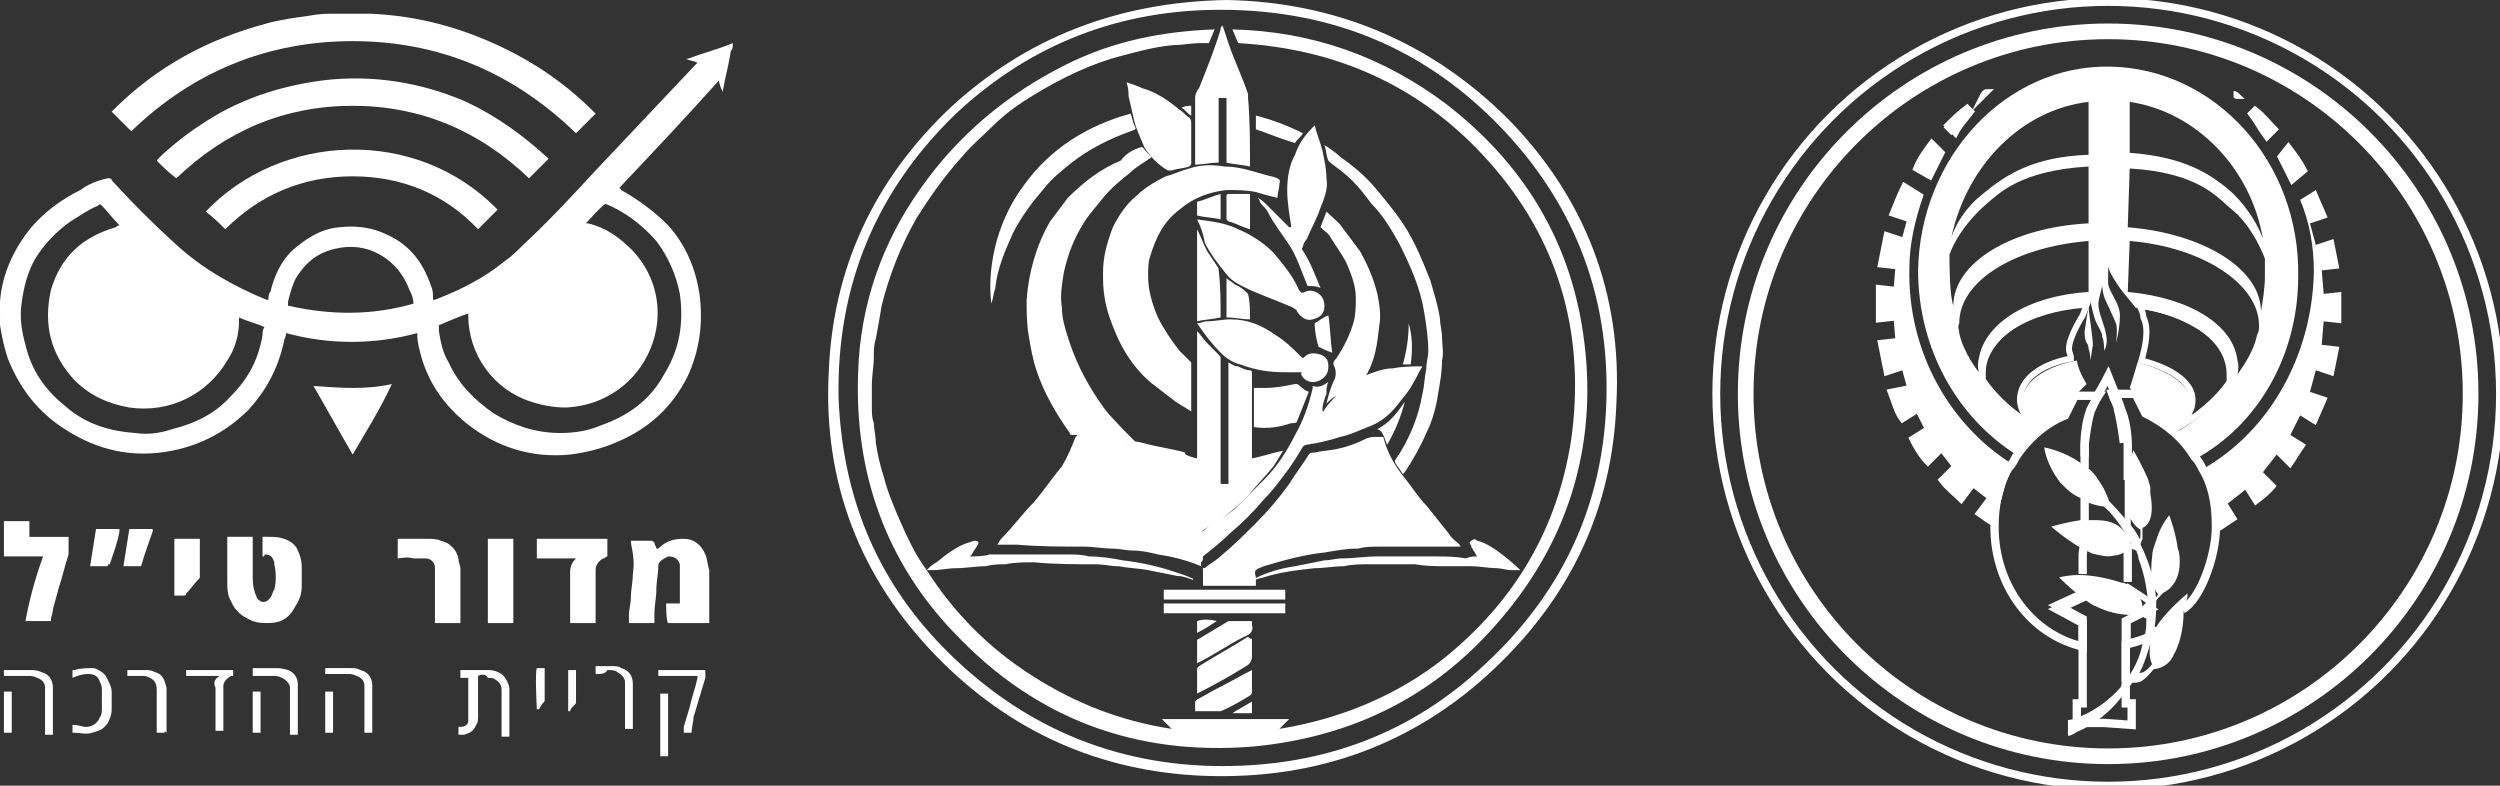 <?xml version="1.0" encoding="utf-8"?>
<!-- Generator: Adobe Illustrator 19.0.0, SVG Export Plug-In . SVG Version: 6.00 Build 0)  -->
<svg version="1.1" id="Layer_1" xmlns="http://www.w3.org/2000/svg" xmlns:xlink="http://www.w3.org/1999/xlink" x="0px" y="0px"
	 viewBox="0 0 127.6 40.1" style="enable-background:new 0 0 127.6 40.1;" xml:space="preserve">
<rect x="0" y="0" width="127.6" height="40.1" fill="#333333" stroke="none"/>
<style type="text/css">
	.st0{fill:#FFFFFF;}
	.st1{fill:none;stroke:#FFFFFF;stroke-width:0.8;stroke-miterlimit:10;}
	.st2{fill:none;stroke:#FFFFFF;stroke-width:0.4;stroke-miterlimit:10;}
	.st3{fill:none;}
	.st4{fill:none;stroke:#FFFFFF;stroke-width:0.308;stroke-miterlimit:10;}
	.st5{fill:none;stroke:#FFFFFF;stroke-width:0.425;stroke-miterlimit:10;}
	.st6{fill:#FFFFFF;stroke:#FFFFFF;stroke-width:0.104;stroke-miterlimit:10;}
</style>
<g id="XMLID_107718_">
	<path id="XMLID_107750_" class="st0" d="M62.6,0C68.1,0.1,73,2.1,77,6.1c3.9,4,5.8,8.9,5.5,14.5c-0.2,5.3-2.3,9.8-6.2,13.5
		c-4.1,3.9-9.1,5.7-14.8,5.5c-5.4-0.2-10-2.3-13.7-6.1c-3.9-4-5.8-8.9-5.5-14.5c0.2-5.3,2.3-9.8,6.2-13.5C52.4,1.9,57.1,0.1,62.6,0z
		 M42.8,20.3c0.2,5,1.9,9.2,5.3,12.7c3.9,4,8.7,6.1,14.3,6.1c5.2,0,9.7-1.7,13.4-5.2c4.1-3.8,6.2-8.5,6.2-14.1
		c0-5.1-1.8-9.5-5.3-13.2c-3.9-4.1-8.7-6.1-14.4-6.1c-5.1,0-9.6,1.7-13.4,5.2C44.7,9.7,42.7,14.6,42.8,20.3z"/>
	<path id="XMLID_107749_" class="st0" d="M61.1,23.4c0-2.2,0-4.3,0-6.5c0.2,0.2,0.3,0.4,0.5,0.6c0.2,0.2,0.4,0.4,0.6,0.6
		c0.1,0.1,0.1,0.1,0.1,0.2c0,2.1,0,4.1,0,6.2c0,0.1,0,0.1,0,0.2c0.1,0,0.2,0,0.4,0c0-2.1,0-4.1,0-6.2c0.2,0.1,0.3,0.2,0.5,0.2
		c0.2,0.1,0.4,0.2,0.6,0.2c0.1,0,0.1,0.1,0.1,0.2c0,0.4,0,0.7,0,1.1c0,1,0,2,0,3.1c0,0,0,0.1,0,0.1c0.5-0.1,1.1-0.3,1.6-0.4
		c0,0,0,0,0,0c-0.2,0.3-0.3,0.5-0.5,0.8c-0.4,0.5-0.9,1-1.3,1.5c-0.7,0.7-1.4,1.3-2.2,1.7c-0.2,0.1-0.2,0.2-0.2,0.4
		c0,0.5,0,0.9,0,1.4c0,0.1,0,0.1,0.1,0.2c0.1,0,0.1,0,0.2-0.1c0.3-0.2,0.6-0.4,0.8-0.6c0.6-0.5,1.1-1,1.7-1.6c0.6-0.6,1.2-1.3,1.7-2
		c0.3-0.5,0.7-1,1-1.5c0.1-0.1,0.1-0.1,0.3-0.1c0.4-0.1,0.8-0.1,1.2-0.2c0.5-0.1,1-0.3,1.4-0.5c0.2-0.1,0.4-0.1,0.6-0.1
		c0.1,0,0.2,0,0.3,0c0.2,0.8,0.6,1.5,1.1,2.1c0.4,0.5,0.7,1,1.1,1.4c0.4,0.5,0.8,1,1.2,1.5c0.1,0.2,0.3,0.3,0.5,0.5
		c0,0,0,0.1,0.1,0.1c-0.2,0-0.3,0-0.4,0c-0.3,0-0.6,0-0.9,0c-0.6,0-1.2,0-1.9,0c-0.3,0-0.7,0-1,0c-0.4,0-0.7,0-1.1,0.1
		c-0.6,0-1.1,0.1-1.7,0.2c-1,0.1-2.1,0.4-3.1,0.7c-0.2,0.1-0.3,0.1-0.4,0.2c-0.1,0.1,0,0.3,0,0.4c0,0.1,0,0.3,0,0.4
		c-0.9,0-1.8,0-2.7,0c0-0.3,0-0.5,0-0.8c0-0.1,0-0.1-0.1-0.2c-0.7-0.3-1.5-0.5-2.2-0.6c-0.4-0.1-0.8-0.2-1.3-0.2
		c-0.3,0-0.7-0.1-1-0.1c-0.5,0-1-0.1-1.5-0.1c-1.1,0-2.2,0-3.4-0.1c-0.3,0-0.6,0-0.9,0c0,0,0,0-0.1,0c0.1-0.1,0.1-0.2,0.2-0.3
		c0.6-0.6,1.1-1.3,1.7-1.9c0.5-0.6,0.9-1.2,1.4-1.8c0.3-0.5,0.5-1,0.7-1.5c0,0,0.1-0.1,0.1-0.1c0.4,0,0.8,0.1,1.1,0.1
		c0.3,0,0.6,0.1,1,0.1c0.4,0.1,0.8,0.1,1.2,0.2c0.7,0.2,1.5,0.3,2.2,0.5C60.4,23.2,60.7,23.3,61.1,23.4z"/>
	<path id="XMLID_107748_" class="st0" d="M62,1.5c-0.1,0.2-0.2,0.5-0.3,0.7c0,0-0.1,0-0.1,0c-0.1,0-0.2,0-0.3,0
		c-0.5,0-0.9,0.1-1.4,0.1c-1.1,0.1-2.1,0.4-3.2,0.7c-1.6,0.5-3.1,1.3-4.5,2.2c-0.6,0.4-1.1,0.8-1.6,1.3c-0.5,0.5-1,0.9-1.5,1.5
		c-0.9,1-1.6,2-2.3,3.1c-0.8,1.4-1.4,2.9-1.8,4.5c-0.1,0.6-0.2,1.2-0.3,1.7c-0.1,0.3-0.1,0.6-0.1,0.9c0,0.5-0.1,1-0.1,1.4
		c0,0.4,0,0.8,0,1.2c0,0.3,0,0.5,0.1,0.8c0,0.3,0.1,0.6,0.1,1c0.1,0.6,0.2,1.1,0.4,1.7c0.2,0.8,0.5,1.5,0.8,2.2
		c0.4,0.9,0.8,1.8,1.4,2.6c0.2-0.2,0.3-0.3,0.5-0.4c0.5-0.4,1-0.8,1.6-1c0.1,0,0.2-0.1,0.4-0.1c0.1,0,0.2,0.1,0.1,0.2
		c-0.1,0.2-0.2,0.3-0.3,0.5c0,0-0.1,0.1-0.1,0.1c0.3,0,0.7,0,1-0.1c0,0,0,0,0.1,0c1.3,0,2.6,0,3.9,0c0.4,0,0.7,0,1.1,0.1
		c0.6,0,1.2,0.1,1.7,0.2c0.9,0.1,1.8,0.3,2.7,0.6c0.3,0.1,0.6,0.2,0.8,0.3c0,0,0.1,0,0.1,0.1c-0.3-0.1-0.5-0.2-0.8-0.2
		c-0.5-0.1-1-0.2-1.5-0.3c-0.5-0.1-1-0.1-1.5-0.2c-0.4,0-0.8-0.1-1.2-0.1c-1,0-2.1,0-3.1-0.1c-0.5,0-1,0-1.5,0.1c-0.3,0-0.6,0-1,0.1
		c-0.5,0-1,0.1-1.5,0.1c-0.4,0-0.8,0.1-1.2,0.1c-0.1,0-0.2,0-0.3,0c1.4,2.2,3.2,4,5.4,5.4c2.2,1.4,4.5,2.3,7.1,2.7
		c-0.1-0.1-0.2-0.2-0.2-0.2c-0.1-0.1-0.2-0.2-0.3-0.3c2.2,0,4.3,0,6.5,0c-0.2,0.2-0.3,0.3-0.5,0.5c3.1-0.5,6-1.7,8.4-3.6
		c3.6-2.9,5.8-6.6,6.5-11.2c0.7-5.1-0.5-9.8-3.9-13.8c-3.4-4-7.8-6.1-13.1-6.4C63.1,2,63,1.7,62.9,1.5c4.1,0.1,7.7,1.4,10.9,3.8
		c3.9,3,6.3,6.9,7,11.7c0.8,5.4-0.6,10.4-4.2,14.6c-3.3,3.9-7.5,6-12.6,6.5c-6,0.5-11.1-1.4-15.2-5.7c-3.6-3.7-5.2-8.3-5-13.4
		c0.1-3.4,1.2-6.6,3.2-9.4c1.9-2.7,4.4-4.8,7.4-6.3C56.8,2.1,59.3,1.6,62,1.5z"/>
	<path id="XMLID_107747_" class="st0" d="M65.2,10.1c-0.4-0.1-0.8-0.2-1.1-0.3c-0.5-0.1-1-0.1-1.5-0.1c-0.9,0.1-1.7,0.4-2.4,1
		c-0.8,0.6-1.2,1.4-1.5,2.4c-0.1,0.3-0.1,0.6-0.1,1c0,0.7,0.2,1.4,0.5,2.1c0.3,0.6,0.7,1.2,1.1,1.7c0.2,0.2,0.4,0.4,0.6,0.6
		c0,0,0,0.1,0,0.1c0,0.8,0,1.6,0,2.4c-0.3-0.2-0.5-0.3-0.8-0.5c-0.4-0.3-0.9-0.7-1.3-1c-0.8-0.7-1.4-1.6-1.8-2.6
		c-0.2-0.5-0.4-1-0.5-1.6c-0.1-0.5-0.1-0.9-0.1-1.4c0-0.8,0.2-1.5,0.5-2.3c0.3-0.6,0.7-1.2,1.2-1.6c0.4-0.4,0.9-0.7,1.5-1
		c0.4-0.1,0.8-0.3,1.2-0.4c0.6-0.2,1.2-0.2,1.8-0.1c0.7,0,1.3,0.2,2,0.4C64.8,9,65,9,65.2,9.1c0.2,0.1,0.1,0.2,0.1,0.3
		C65.3,9.6,65.2,9.9,65.2,10.1z"/>
	<path id="XMLID_107746_" class="st0" d="M58.3,7.5c0.2,0.2,0.3,0.4,0.5,0.5c-0.4,0.3-0.8,0.5-1.1,0.8c-0.5,0.4-1,0.8-1.4,1.3
		c-0.3,0.4-0.7,0.8-1,1.3c-0.5,0.8-0.8,1.6-1,2.5c-0.1,0.6-0.2,1.2-0.1,1.8c0,0.6,0.2,1.2,0.4,1.8c0.4,1.2,1,2.3,1.8,3.4
		c0.4,0.5,1.1,1.2,1.6,1.7c-0.2,0-0.4-0.1-0.5-0.1c-0.3,0-0.6-0.1-0.9-0.1c-0.3,0-0.7-0.1-1-0.1c-0.2,0-0.4,0-0.6-0.1
		c-0.1,0-0.2,0-0.3,0c0,0-0.1,0-0.1-0.1c-0.7-1-1.3-2-1.7-3.2c-0.2-0.6-0.3-1.2-0.4-1.8c-0.1-0.6-0.1-1.2-0.1-1.8
		c0.1-1.4,0.5-2.8,1.2-4c0.3-0.4,0.6-0.8,0.9-1.2c0.8-0.8,1.7-1.5,2.7-1.9C57.5,7.8,57.9,7.6,58.3,7.5z"/>
	<path id="XMLID_107745_" class="st0" d="M61.3,28.7c0-0.5,0-1,0-1.5c0,0,0-0.1,0.1-0.1c0.5-0.4,1.1-0.7,1.6-1.1
		c0.5-0.5,1-1,1.5-1.5c0.7-0.7,1.2-1.5,1.6-2.3c0.4-0.7,0.7-1.5,0.9-2.4c0,0,0-0.1,0-0.1c0.3,0.1,0.5,0,0.8-0.2
		c-0.1,0.2-0.1,0.4-0.1,0.6c-0.1,0.3-0.2,0.5-0.2,0.8c0,0,0,0.1,0,0.1c0,0,0.1,0,0.1-0.1c0.5-0.7,1.2-1.3,2-1.7
		c0.5-0.2,1-0.4,1.5-0.4c0.5-0.1,1-0.1,1.5-0.1c-0.2,0.3-0.3,0.6-0.5,0.9c-0.2,0.4-0.5,0.7-0.8,1.1c-0.4,0.5-0.9,0.9-1.5,1.1
		c-0.5,0.2-0.9,0.4-1.4,0.5c-0.6,0.2-1.1,0.3-1.7,0.4c-0.1,0-0.2,0.1-0.2,0.1c-0.3,0.5-0.6,1-1,1.5c-0.3,0.4-0.6,0.8-1,1.2
		c-0.5,0.6-1.1,1.2-1.7,1.7c-0.4,0.4-0.9,0.8-1.4,1.2C61.4,28.6,61.4,28.6,61.3,28.7z"/>
	<path id="XMLID_107744_" class="st0" d="M63.8,8.5c-0.4-0.1-0.8-0.1-1.2-0.2c0-1.1,0-2.2,0-3.3c-0.1,0-0.2,0-0.4,0
		c0,1.1,0,2.2,0,3.3c-0.4,0-0.8,0.1-1.2,0.1c0,0,0-0.1,0-0.1c0-1.1,0-2.2,0-3.3c0-0.2,0.1-0.4,0.2-0.5c0.4-1,0.8-2,1.1-3
		c0-0.1,0-0.1,0.1-0.2c0.1,0.3,0.2,0.6,0.3,0.9c0.3,0.9,0.7,1.7,1,2.6c0,0.1,0,0.1,0,0.2C63.8,6.1,63.8,7.3,63.8,8.5
		C63.8,8.4,63.8,8.5,63.8,8.5z"/>
	<path id="XMLID_107743_" class="st0" d="M67.6,7.4c0.3,0.2,0.6,0.4,0.8,0.6c0.7,0.5,1.3,1,1.8,1.6c0.5,0.6,1,1.2,1.4,1.8
		c0.6,0.9,1,1.9,1.4,2.9c0.2,0.7,0.4,1.3,0.5,2c0,0.3,0.1,0.6,0.1,0.9c0,0.4,0.1,0.8,0,1.2c0,0.6-0.1,1.1-0.2,1.7
		c-0.1,0.7-0.3,1.4-0.6,2c-0.3,0.7-0.7,1.4-1.1,2c0,0,0,0-0.1,0.1c-0.1-0.2-0.3-0.4-0.4-0.6c0,0,0-0.1,0-0.1c0.7-1,1.2-2.2,1.4-3.4
		c0.1-0.4,0.1-0.8,0.2-1.3c0-0.3,0.1-0.6,0.1-0.9c0-0.6-0.1-1.3-0.2-1.9c-0.2-1.3-0.7-2.4-1.3-3.6c-0.4-0.7-0.8-1.4-1.4-2
		C69.7,10,69.4,9.6,69,9.2c-0.3-0.3-0.7-0.6-1.1-0.9c0,0-0.1-0.1-0.1-0.1C67.7,8,67.7,7.7,67.6,7.4z"/>
	<path id="XMLID_107742_" class="st0" d="M61.1,11.2c0.8,0.1,1.5,0.2,2.1,0.5c0.7,0.3,1.3,0.7,1.8,1.2c0.5,0.6,1,1.2,1.3,1.9
		c0.1,0.1,0.1,0.2,0.3,0.1c0.4-0.2,1,0.1,1,0.7c0,0.4-0.2,0.6-0.6,0.7c-0.3,0.1-0.6-0.1-0.8-0.4c0-0.1-0.1-0.1-0.2-0.2
		c-0.7-0.3-1.5-0.6-2.2-0.9c-0.4-0.2-0.9-0.4-1.2-0.8c-0.4-0.5-0.8-1-1.1-1.6C61.4,11.9,61.3,11.6,61.1,11.2z"/>
	<path id="XMLID_107741_" class="st0" d="M67.7,20.6c0.1-0.4,0.2-0.8,0.4-1.2c0.1-0.2,0.1-0.5,0-0.7c-0.1-0.2,0-0.3,0.1-0.4
		c0.4-0.6,0.7-1.2,0.9-1.9c0.1-0.4,0.1-0.8,0.1-1.2c0-0.6-0.2-1.1-0.4-1.6c-0.2-0.5-0.6-1-0.9-1.5c-0.1-0.2-0.3-0.3-0.5-0.5
		c0.1-0.3,0.2-0.5,0.3-0.8c0.3,0.3,0.6,0.5,0.8,0.8c0.3,0.4,0.6,0.8,0.9,1.2c0.4,0.7,0.7,1.4,0.9,2.2c0.1,0.5,0.2,1.1,0.1,1.6
		c-0.1,0.9-0.2,1.8-0.7,2.6c0,0.1-0.1,0.1-0.2,0.2c-0.4,0.2-0.8,0.5-1.2,0.8C68.1,20.2,67.9,20.4,67.7,20.6z"/>
	<path id="XMLID_107740_" class="st0" d="M67.1,6.4c0.1,0.4,0.3,0.9,0.4,1.3c0.1,0.5,0.2,0.9,0.2,1.4c0.1,0.5-0.1,1-0.3,1.5
		c-0.2,0.6-0.5,1.1-0.7,1.6c-0.1,0.1-0.2,0.3-0.2,0.4c-0.1,0.1,0,0.2,0,0.2c0.4,0.6,0.6,1.2,0.9,1.9c-0.2-0.1-0.4-0.1-0.6-0.1
		c0,0-0.1,0-0.1-0.1c-0.3-0.7-0.5-1.4-0.9-2c-0.4-0.6-0.8-1.1-1.1-1.7c-0.1-0.2-0.3-0.3-0.4-0.5c0-0.1-0.1-0.2-0.1-0.2c0,0,0,0,0,0
		c0.2,0.1,0.3,0.2,0.5,0.4c0.4,0.4,0.7,0.7,1.1,1.1c0,0,0.1,0,0.1,0c0,0,0-0.1,0-0.1c-0.1-0.6-0.2-1.2-0.2-1.8
		c0-0.6,0.1-1.3,0.4-1.8C66.3,7.3,66.6,6.9,67.1,6.4C67,6.4,67,6.4,67.1,6.4z"/>
	<path id="XMLID_107739_" class="st0" d="M61.1,16.5c0.2,0,0.3-0.1,0.5-0.1c0.4,0,0.8-0.1,1.2-0.1c0.9,0,1.6,0.3,2.3,0.8
		c0.5,0.3,0.9,0.7,1.3,1.1c0.1,0.1,0.1,0.1,0.2,0c0.2-0.2,0.5-0.2,0.8-0.1c0.3,0.1,0.4,0.3,0.4,0.6c0,0.3-0.1,0.5-0.4,0.7
		c-0.4,0.2-0.8,0.1-1-0.3C66.5,19,66.4,19,66.3,19c-0.2,0-0.4,0-0.7,0c-0.8,0-1.5-0.1-2.3-0.4c-0.4-0.1-0.7-0.3-1-0.6
		C61.9,17.6,61.5,17.1,61.1,16.5z"/>
	<path id="XMLID_107738_" class="st0" d="M57.5,4.2c0.3,0.1,0.6,0.2,0.8,0.3c0.7,0.2,1.3,0.6,1.9,1.1c0.2,0.1,0.3,0.3,0.5,0.4
		c0.1,0.1,0.1,0.2,0.1,0.3c0,0.7,0,1.3,0,2c0,0.1,0,0.1-0.1,0.2c-0.3,0.1-0.6,0.1-0.9,0.2c-0.1,0-0.1,0-0.2,0
		c-0.5-0.3-0.9-0.7-1.2-1.2C58.2,7,58,6.6,57.9,6.2c-0.1-0.4-0.2-0.9-0.3-1.3C57.6,4.7,57.6,4.5,57.5,4.2z"/>
	<path id="XMLID_107737_" class="st0" d="M50.6,15.5c-0.2-1.5,0.1-4,1.7-6.1c1.3-1.8,3.2-3,5.4-3.6c0.1,0.2,0.1,0.4,0.2,0.6
		c0.1,0.2,0.1,0.2-0.2,0.3c-1.1,0.4-2.1,0.9-3,1.6c-0.5,0.4-1,0.8-1.4,1.3c-0.6,0.7-1.2,1.5-1.6,2.3c-0.4,0.9-0.8,1.8-0.9,2.8
		C50.7,15,50.7,15.2,50.6,15.5z"/>
	<path id="XMLID_107736_" class="st0" d="M75.4,28.4c-0.1-0.1-0.1-0.2-0.2-0.3c0-0.1-0.1-0.1-0.1-0.2c0-0.1-0.2-0.2,0-0.3
		c0.1-0.1,0.2-0.1,0.3,0c0.4,0.1,0.7,0.3,1,0.5c0.4,0.3,0.8,0.6,1.2,1c0,0,0,0,0,0c-0.2,0-0.3,0-0.5,0c-0.2,0-0.5-0.1-0.7-0.1
		c-0.4,0-0.9-0.1-1.3-0.1c-0.2,0-0.3,0-0.5,0c-0.3,0-0.5,0-0.8,0c-0.5,0-1,0-1.6-0.1c-0.8,0-1.5,0-2.3,0c-0.4,0-0.9,0-1.3,0.1
		c-0.5,0-1,0.1-1.5,0.1c-0.9,0.1-1.8,0.2-2.7,0.5c-0.1,0-0.3,0.1-0.4,0.1c0,0,0,0,0,0c0,0,0.1-0.1,0.1-0.1c0.6-0.3,1.3-0.5,2-0.6
		c0.5-0.1,1-0.2,1.5-0.3c0.3,0,0.6-0.1,0.9-0.1c0.6,0,1.2-0.1,1.8-0.1c1,0,2,0,2.9,0c0.5,0,1.1,0,1.6,0.1
		C75.1,28.4,75.2,28.4,75.4,28.4z"/>
	<path id="XMLID_107735_" class="st0" d="M64,21.8c0-0.7,0-1.4,0-2c0.2,0,0.4,0,0.6,0c0.5,0,1-0.1,1.5-0.2c0,0,0.1,0,0.1,0
		c0.2,0.1,0.3,0.3,0.6,0.4c-0.2,0.5-0.4,1-0.6,1.5c0,0.1-0.2,0.1-0.3,0.1C65.3,21.8,64.7,21.9,64,21.8z"/>
	<path id="XMLID_107734_" class="st0" d="M62.3,16.2c-0.4,0.1-0.8,0.1-1.2,0.2c0-1.6,0-3.1,0-4.7c0.2,0.4,0.3,0.7,0.5,1.1
		c0.2,0.3,0.4,0.6,0.6,0.9c0,0,0,0.1,0,0.1C62.3,14.6,62.3,15.4,62.3,16.2z"/>
	<path id="XMLID_107733_" class="st0" d="M63.9,32.6c0,0.3,0,0.6,0,0.9c0,0.2-0.1,0.4-0.3,0.5c-0.8,0.5-1.7,1-2.5,1.4c0,0,0,0,0,0
		c0-0.1,0-0.2,0-0.4c0-0.3,0-0.5,0-0.8c0-0.1,0-0.1,0.1-0.2c0.8-0.5,1.7-1,2.5-1.5C63.8,32.6,63.8,32.6,63.9,32.6z"/>
	<path id="XMLID_107732_" class="st0" d="M59.4,30.6c0-0.2,0-0.4,0-0.5c2.1,0,4.1,0,6.2,0c0,0.2,0,0.4,0,0.5
		C63.5,30.6,61.5,30.6,59.4,30.6z"/>
	<path id="XMLID_107731_" class="st0" d="M65.6,30.8c0,0.2,0,0.4,0,0.5c-2.1,0-4.1,0-6.2,0c0-0.2,0-0.4,0-0.5
		C61.4,30.8,63.5,30.8,65.6,30.8z"/>
	<path id="XMLID_107730_" class="st0" d="M61.1,33.9c0-0.4,0-0.8,0-1.2c0,0,0-0.1,0.1-0.1c0.5-0.3,1-0.6,1.5-0.9c0,0,0.1,0,0.1,0
		c0.3,0,0.7,0,1,0c0.1,0,0.1,0,0.1,0.1c0,0,0,0,0,0.1c0.1,0.3-0.1,0.5-0.4,0.6c-0.8,0.4-1.5,0.9-2.3,1.3
		C61.2,33.8,61.1,33.8,61.1,33.9z"/>
	<path id="XMLID_107729_" class="st0" d="M63.9,34.2c0,0,0,0.1,0,0.1c0,0.3,0,0.7,0,1c0,0.1,0,0.1-0.1,0.2c-0.5,0.3-1,0.6-1.5,0.8
		c0,0-0.1,0-0.1,0c-0.4,0-0.8,0-1.2,0c0-0.2,0-0.4,0-0.5c0,0,0.1-0.1,0.1-0.1c0.4-0.2,0.7-0.4,1.1-0.6
		C62.8,34.8,63.3,34.5,63.9,34.2C63.8,34.2,63.8,34.2,63.9,34.2z"/>
	<path id="XMLID_107728_" class="st0" d="M63.8,16.3c-0.4,0-0.8-0.1-1.2-0.1c0-0.6,0-1.3,0-2c0.1,0.1,0.3,0.2,0.4,0.3
		c0.2,0.1,0.4,0.2,0.6,0.4c0,0,0.1,0.1,0.1,0.1C63.8,15.4,63.8,15.8,63.8,16.3C63.8,16.2,63.8,16.2,63.8,16.3z"/>
	<path id="XMLID_107727_" class="st0" d="M63.8,9.9c0,0.6,0,1.2,0,1.8c-0.4-0.1-0.7-0.3-1.1-0.4c0,0-0.1-0.1-0.1-0.1
		c0-0.4,0-0.8,0-1.2c0-0.1,0.1-0.1,0.1-0.1C63.1,9.9,63.5,9.9,63.8,9.9z"/>
	<path id="XMLID_107726_" class="st0" d="M66.1,7.3c-0.7-0.2-1.4-0.5-2-0.7c0-0.2,0-0.5,0-0.7c0.8,0.2,1.6,0.5,2.4,0.9
		C66.4,7,66.2,7.1,66.1,7.3z"/>
	<path id="XMLID_107725_" class="st0" d="M62.3,9.9c0,0.4,0,0.8,0,1.3c-0.4-0.1-0.8-0.1-1.2-0.2c0-0.2,0-0.4,0-0.6c0,0,0-0.1,0-0.1
		C61.5,10.2,61.9,10,62.3,9.9z"/>
	<path id="XMLID_107724_" class="st0" d="M67.1,16.5c0.2-0.1,0.4-0.3,0.7-0.4c0.1,0.6,0.1,1.3,0.2,1.9c-0.3-0.1-0.5-0.2-0.7-0.3
		C67.2,17.4,67.1,16.9,67.1,16.5z"/>
	<path id="XMLID_107723_" class="st0" d="M70.8,22.7c-0.1-0.2-0.1-0.3-0.2-0.5c-0.1-0.2-0.1-0.2-0.3-0.3c0.6-0.3,1-0.8,1.4-1.4
		C71.5,21.3,71.2,22,70.8,22.7z"/>
	<path id="XMLID_107722_" class="st0" d="M71.9,16.5c0.2,0.7,0.2,1.4,0.1,2.1c-0.2,0-0.3,0-0.4,0C71.8,17.9,71.9,17.2,71.9,16.5z"/>
	<path id="XMLID_107721_" class="st0" d="M62.9,36.4c0.3-0.2,0.7-0.4,1-0.6c0,0.2,0,0.4,0,0.6C63.6,36.4,63.2,36.4,62.9,36.4z"/>
	<path id="XMLID_107720_" class="st0" d="M62.1,31.7c-0.3,0.2-0.6,0.4-1,0.6c0-0.2,0-0.4,0-0.6C61.4,31.6,61.7,31.6,62.1,31.7
		C62.1,31.6,62.1,31.7,62.1,31.7z"/>
	<path id="XMLID_107719_" class="st0" d="M60.8,5.4c0,0.2,0,0.3,0,0.5c-0.2-0.1-0.3-0.3-0.5-0.4C60.5,5.4,60.6,5.4,60.8,5.4z"/>
</g>
<g id="XMLID_107057_">
	<path id="XMLID_107086_" class="st0" d="M0,15.6c0-0.1,0-0.2,0-0.2c0.1-1.4,0.7-2.7,1.6-3.8c0.7-0.8,1.5-1.4,2.5-1.9
		C4.5,9.4,5,9.2,5.5,9.1c0.1,0,0.2,0,0.2,0.1c1,1.1,2.1,2.2,3.2,3.2c1.4,1.3,3,2.2,4.7,2.9c0,0,0.1,0,0.1,0c0-0.1,0-0.3,0.1-0.4
		c0.2-0.8,0.5-1.5,1.1-2.1c0.7-0.6,1.4-1.1,2.4-1.2c0.9-0.1,1.7,0,2.5,0.4c1.1,0.5,1.8,1.4,2.2,2.6c0.1,0.2,0.1,0.4,0.1,0.6
		c0,0,0,0,0,0.1c0,0,0.1,0,0.1,0c1.3-0.5,2.5-1.1,3.6-2c0.3-0.2,0.6-0.5,0.9-0.8c1.3-1.2,2.5-2.5,3.7-3.8c1.7-1.8,3.4-3.6,5.1-5.4
		c0,0,0.1-0.1,0.1-0.1c-0.2-0.1-0.4-0.1-0.6-0.2c0,0,0.1,0,0.1,0c0.8-0.3,1.6-0.5,2.3-0.8c0,0,0,0,0,0c0,0,0,0,0,0.1
		c0,0.1,0,0.2-0.1,0.3c-0.1,0.7-0.3,1.4-0.4,2c0,0,0,0.1,0,0.1c-0.1-0.2-0.2-0.4-0.2-0.6c-1.7,1.9-3.4,3.7-5.1,5.5
		c0,0,0.1,0,0.1,0.1c0.9,0.5,1.7,1.1,2.4,1.8c0.9,1,1.4,2.2,1.6,3.5c0.2,1.5,0,2.9-0.6,4.2c-0.8,1.6-2,2.7-3.7,3.4
		c-0.7,0.3-1.5,0.5-2.3,0.6c-2,0.2-3.8-0.4-5.3-1.6c-1.1-0.9-1.9-2-2.3-3.4c-0.1-0.4-0.2-0.7-0.2-1.1c0,0,0,0,0-0.1c0,0,0,0,0,0
		c-2.2,0.6-4.5,0.6-6.7,0c0,0.2-0.1,0.3-0.1,0.4c-0.3,1.4-0.9,2.5-1.8,3.5c-1.1,1.1-2.4,1.8-3.9,2.1c-2,0.4-3.8,0-5.5-1.1
		c-1.4-0.9-2.3-2.1-2.9-3.6c-0.2-0.6-0.3-1.1-0.4-1.7c0-0.1,0-0.1,0-0.2C0,16.2,0,15.9,0,15.6z M6.1,11.5
		C6.1,11.4,6.1,11.4,6.1,11.5c-0.4-0.4-0.6-0.7-0.9-1c-0.1-0.1-0.1-0.1-0.2,0c-0.5,0.2-0.9,0.5-1.4,0.8c-0.7,0.5-1.3,1.1-1.8,1.9
		c-0.4,0.7-0.6,1.5-0.7,2.3c-0.1,0.7,0,1.4,0.2,2.1c0.3,1.3,1,2.3,2,3.1c1,0.9,2.2,1.3,3.6,1.4c0.7,0.1,1.3,0,1.9-0.2
		c1.2-0.3,2.2-0.8,3-1.7c0.9-0.9,1.4-1.9,1.6-3.1c0-0.1,0-0.3,0.1-0.4c-0.4-0.2-0.9-0.3-1.3-0.5c0,0.1,0,0.1,0,0.2
		c0,0.7-0.2,1.4-0.6,2c-1,1.7-2.9,2.7-5,2.4c-1.1-0.2-2-0.6-2.8-1.4c-1.2-1.3-1.6-2.8-1.2-4.6c0.5-1.7,1.6-2.7,3.3-3.2
		C6,11.5,6.1,11.5,6.1,11.5z M22.4,16.6c0,0.1,0,0.2,0,0.3c0.1,0.6,0.2,1.1,0.5,1.6c0.5,1.1,1.3,1.9,2.3,2.6c1,0.6,2.1,1,3.4,1
		c0.7,0,1.4-0.1,2.1-0.4c1.4-0.5,2.5-1.3,3.2-2.6c0.8-1.3,1-2.6,0.8-4.1c-0.2-1-0.6-1.9-1.2-2.7c-0.7-0.8-1.6-1.5-2.6-1.9
		c0,0,0,0,0,0c-0.4,0.3-0.7,0.7-1,1c0,0,0,0,0,0c0,0,0.1,0,0.1,0c0.9,0.2,1.6,0.7,2.3,1.4c1.3,1.4,1.6,3.3,0.9,5
		c-0.7,1.7-2.3,2.9-4.3,3c-0.6,0-1.2-0.1-1.8-0.3c-1.9-0.6-3.2-2.4-3.2-4.4c0,0,0,0,0-0.1C23.3,16.2,22.9,16.4,22.4,16.6z
		 M21.1,15.5c0-0.3-0.1-0.5-0.2-0.7c-0.3-0.8-0.8-1.4-1.5-1.8c-0.7-0.4-1.5-0.5-2.3-0.3c-0.9,0.2-1.5,0.7-2,1.5
		c-0.2,0.4-0.3,0.8-0.4,1.2c0,0.1,0,0.1,0,0.2C16.9,16.1,19,16.1,21.1,15.5z"/>
	<path id="XMLID_107085_" class="st0" d="M18.7,0.7c0.1,0,0.1,0,0.2,0c2.4,0.1,4.6,0.7,6.7,1.7c1.7,0.8,3.3,1.9,4.7,3.3
		c0,0,0.1,0.1,0.1,0.1c-0.3,0.3-0.6,0.6-1,1C26.2,3.7,22.4,2.1,18,2.1C13.6,2.1,9.8,3.7,6.7,6.7c-0.3-0.3-0.6-0.6-1-1
		c0,0,0.1-0.1,0.1-0.1c2.2-2.2,4.8-3.6,7.8-4.4c0.7-0.2,1.5-0.3,2.2-0.4c0.5-0.1,0.9-0.1,1.4-0.1c0,0,0.1,0,0.1,0
		C17.8,0.7,18.2,0.7,18.7,0.7z"/>
	<path id="XMLID_107084_" class="st0" d="M33.7,38.6c0,0,0-0.1,0-0.1c0-1,0-2,0-3c0,0,0-0.1,0-0.1c0.1,0,0.3,0,0.4,0
		c0,0,0,0.1,0,0.1c0,1,0,2,0,3c0,0,0,0.1,0,0.1C34,38.6,33.8,38.6,33.7,38.6z"/>
	<path id="XMLID_107083_" class="st0" d="M34,30.8c0.2,0,0.5,0,0.7,0c0,0,0-0.1,0-0.1c0-0.5,0-1.1,0-1.6c0-0.1,0-0.2,0-0.3
		c-0.1-0.3-0.3-0.4-0.6-0.4c-0.2,0.1-0.4,0.2-0.5,0.4c0,0,0,0.1,0,0.1c0,0.4-0.1,0.8-0.1,1.2c0,0.4-0.1,0.8-0.1,1.3
		c0,0.1,0,0.2,0,0.4c-0.4,0-0.8,0-1.3,0c0-0.1,0-0.3,0-0.4c0-0.3,0.1-0.6,0.1-0.9c0-0.4,0.1-0.8,0.1-1.2c0.1-0.6,0-1.1-0.1-1.6
		c0,0,0,0,0-0.1c0,0,0.1,0,0.1,0c0.3,0,0.6,0,0.9,0c0.1,0,0.1,0,0.2,0.1c0,0.1,0.1,0.2,0.1,0.3c0,0,0,0,0.1,0
		c0.4-0.4,0.8-0.5,1.3-0.5c0.5,0,0.9,0.3,1.1,0.8c0.1,0.2,0.1,0.5,0.2,0.8c0,0.2,0,0.4,0,0.5c0,0.7,0,1.4,0,2.1c0,0,0,0.1,0,0.1
		c-0.1,0-1.8,0-2.1,0C34,31.7,34,30.9,34,30.8z"/>
	<path id="XMLID_107082_" class="st0" d="M13.4,28.4c0-0.3,0-0.6,0-1c0.1,0,0.2,0,0.3,0c0.3,0,0.5,0,0.8,0.1
		c0.3,0.1,0.6,0.3,0.7,0.6c0.1,0.2,0.2,0.5,0.2,0.8c0,0.3,0,0.7,0,1c0,0.4-0.1,0.7-0.3,1c-0.3,0.6-0.7,0.9-1.4,0.9
		c-0.3,0-0.5,0-0.8-0.1c-0.5-0.2-0.9-0.5-1.1-1c-0.2-0.3-0.2-0.7-0.2-1.1c0-0.7,0-1.4,0-2.1c0,0,0,0,0-0.1c0.1,0,1.1,0,1.3,0
		c0,0,0,0.1,0,0.1c0,0.6,0,1.3,0,1.9c0,0.3,0,0.5,0.1,0.8c0,0.1,0.1,0.2,0.1,0.3c0.2,0.3,0.5,0.3,0.7,0c0.1-0.1,0.1-0.3,0.2-0.4
		c0.1-0.4,0.1-0.9,0-1.3c0,0,0-0.1,0-0.1c-0.1-0.3-0.2-0.4-0.5-0.4C13.5,28.4,13.5,28.4,13.4,28.4z"/>
	<path id="XMLID_107081_" class="st0" d="M0.2,26.6c0.4,0,0.8,0,1.3,0c0,0.3,0,0.5,0,0.8c0.2,0,0.4,0,0.5,0c0.2,0,0.4,0,0.5,0
		c0.2,0,0.3,0,0.5,0c0.2,0,0.4,0,0.5,0c0,0,0,0.1,0,0.1c0,0.2,0,0.4,0,0.6c0,0.1,0,0.1,0,0.2c-0.2,0.6-0.3,1.1-0.5,1.7
		c-0.1,0.4-0.2,0.7-0.3,1.1c0,0.2-0.1,0.4-0.1,0.5c0,0,0,0,0,0.1c-0.4,0-0.8,0-1.3,0c0.2-1.1,0.5-2.2,0.9-3.3c-0.2,0-0.3,0-0.4,0
		c-0.1,0-0.3,0-0.4,0c-0.1,0-0.3,0-0.4,0c-0.1,0-0.3,0-0.4,0c-0.1,0-0.3,0-0.4,0C0.2,27.9,0.2,27.3,0.2,26.6z"/>
	<path id="XMLID_107080_" class="st0" d="M31,28.4c-0.1,0-0.1,0.1-0.2,0.1c-0.2,0.1-0.4,0.3-0.4,0.6c0,0.1,0,0.1,0,0.2
		c0,0.8,0,1.6,0,2.4c0,0,0,0.1,0,0.1c-0.4,0-0.9,0-1.3,0c0,0,0-0.1,0-0.1c0-0.8,0-1.6,0-2.5c0-0.3,0.1-0.5,0.3-0.7c0,0,0,0,0,0
		c-0.7,0-1.3,0-2,0c0-0.1,0-0.8,0-1c1.2,0,2.4,0,3.6,0C31,27.8,31,28.1,31,28.4z"/>
	<path id="XMLID_107079_" class="st0" d="M20.3,28.5c0-0.3,0-0.7,0-1c0.1,0,0.3,0,0.4,0c0.4,0,0.7,0,1.1,0c0.2,0,0.5,0,0.7,0.1
		c0.1,0,0.2,0.1,0.3,0.1c0.3,0.2,0.5,0.4,0.6,0.8c0,0.2,0.1,0.4,0.1,0.5c0,0.9,0,1.8,0,2.7c0,0,0,0.1,0,0.1c-0.4,0-0.8,0-1.3,0
		c0,0,0-0.1,0-0.1c0-0.8,0-1.7,0-2.5c0-0.1,0-0.1,0-0.2c0-0.3-0.2-0.5-0.5-0.5c-0.2,0-0.4,0-0.6,0C20.7,28.4,20.5,28.5,20.3,28.5z"
		/>
	<path id="XMLID_107078_" class="st0" d="M18,23.2c-0.7-1.2-1.3-2.3-2-3.5c1.4,0.1,2.7,0.2,4-0.1c0,0,0,0,0,0
		C19.4,20.9,18.7,22,18,23.2z"/>
	<path id="XMLID_107077_" class="st0" d="M26.2,31.8c-0.4,0-0.8,0-1.3,0c0-0.1,0-3.9,0-4.3c0.1,0,1.1,0,1.3,0
		C26.2,28.9,26.2,30.3,26.2,31.8z"/>
	<path id="XMLID_107076_" class="st0" d="M8.9,30.4c0-1,0-1.9,0-2.9c0.1,0,1.2,0,1.3,0c0,0,0,0.1,0,0.1c0,0.6,0,1.2,0,1.8
		c0,0.1,0,0.1-0.1,0.2c-0.2,0.2-0.4,0.5-0.6,0.7c0,0.1-0.1,0.1-0.2,0.1C9.2,30.4,9.1,30.4,8.9,30.4z"/>
	<path id="XMLID_107075_" class="st0" d="M24.4,34.5c0,0.1,0,0.1,0,0.1c0,0.7,0,1.3,0,2c0,0.1,0,0.3-0.1,0.4
		c-0.1,0.3-0.3,0.4-0.6,0.5c-0.1,0-0.1,0-0.2,0c0,0-0.1,0-0.1,0c0-0.1,0-0.2,0-0.4c0,0,0.1,0,0.1,0c0.2,0,0.4-0.1,0.4-0.3
		c0-0.1,0-0.1,0-0.2c0-0.6,0-1.3,0-1.9c0,0,0-0.1,0-0.1c-0.1,0-0.2,0-0.4,0c0-0.1,0-0.2,0-0.4c0.1,0,0.3,0,0.4,0c0.3,0,0.6,0,0.9,0
		c0.2,0,0.4,0,0.6,0.1c0.3,0.1,0.5,0.4,0.6,0.8c0,0.1,0,0.1,0,0.2c0,0.7,0,1.4,0,2.2c0,0,0,0.1,0,0.1c-0.1,0-0.3,0-0.4,0
		c0-0.1,0-0.1,0-0.1c0-0.7,0-1.4,0-2.1c0-0.1,0-0.1,0-0.2c0-0.2-0.1-0.4-0.3-0.5c-0.1-0.1-0.2-0.1-0.4-0.1
		C24.8,34.4,24.6,34.4,24.4,34.5z"/>
	<path id="XMLID_107074_" class="st0" d="M3.7,34.6c0-0.1,0-0.3,0-0.4c0,0,0.1,0,0.1,0c0.3-0.1,0.7-0.1,1-0.1
		c0.3,0.1,0.6,0.3,0.7,0.6c0.1,0.2,0.2,0.4,0.2,0.6c0,0.3,0,0.6,0,0.9c0,0.3-0.1,0.5-0.2,0.7c-0.2,0.3-0.4,0.4-0.8,0.5
		c-0.3,0.1-0.6,0-0.9,0c0,0-0.1,0-0.1,0c0-0.1,0-0.2,0-0.4c0,0,0.1,0,0.1,0C4,37,4.2,37.1,4.4,37.1c0.3,0,0.6-0.2,0.7-0.5
		c0.1-0.1,0.1-0.3,0.1-0.5c0-0.3,0-0.5,0-0.8c0-0.2,0-0.3-0.1-0.5c-0.1-0.3-0.3-0.4-0.6-0.4C4.2,34.4,3.9,34.5,3.7,34.6z"/>
	<path id="XMLID_107073_" class="st0" d="M5.5,28.9c-0.3,0-0.6,0-0.9,0c0.1-0.6,0.2-1.3,0.3-1.9c0,0,0.1,0,0.1,0c0.3,0,0.6,0,1,0
		c0.1,0,0.1,0,0.1,0.1c-0.1,0.6-0.3,1.1-0.5,1.7C5.5,28.8,5.5,28.8,5.5,28.9z"/>
	<path id="XMLID_107072_" class="st0" d="M7.2,28.9c-0.3,0-0.6,0-0.9,0c0.1-0.6,0.2-1.3,0.3-1.9c0,0,0,0,0.1,0c0.3,0,0.7,0,1,0
		c0.1,0,0.1,0,0.1,0.1C7.6,27.7,7.4,28.2,7.2,28.9C7.2,28.8,7.2,28.8,7.2,28.9z"/>
	<path id="XMLID_107071_" class="st0" d="M11.2,34.5c-0.6,0-1.2,0-1.7,0c0-0.1,0-0.2,0-0.3c0.1,0,2.2,0,2.4,0c0,0.1,0,0.2,0,0.3
		c0,0-0.1,0-0.1,0c-0.2,0.1-0.4,0.3-0.4,0.5c0,0.1,0,0.2,0,0.2c0,0.7,0,1.3,0,2c0,0,0,0.1,0,0.1c-0.1,0-0.3,0-0.4,0c0,0,0-0.1,0-0.1
		c0-0.7,0-1.4,0-2.1C10.9,34.9,10.9,34.7,11.2,34.5z"/>
	<path id="XMLID_107070_" class="st0" d="M35.3,37.4c-0.1,0-0.3,0-0.4,0c0-0.1,0-0.2,0-0.3c0.1-0.3,0.2-0.7,0.3-1
		c0.1-0.5,0.3-1,0.4-1.5c0,0,0-0.1,0-0.1c-0.7,0-1.3,0-2,0c0-0.1,0-0.2,0-0.3c0.8,0,1.6,0,2.4,0c0,0.2,0,0.3,0,0.4
		c-0.2,0.7-0.4,1.3-0.6,2C35.4,36.8,35.3,37.1,35.3,37.4C35.3,37.4,35.3,37.4,35.3,37.4z"/>
	<path id="XMLID_107069_" class="st0" d="M12.9,34.5c0-0.1,0-0.2,0-0.4c0.1,0,0.3,0,0.4,0c0.2,0,0.5,0,0.7,0c0.2,0,0.4,0,0.7,0.1
		c0.3,0.1,0.5,0.4,0.5,0.7c0,0.1,0,0.2,0,0.3c0,0.7,0,1.4,0,2.1c0,0,0,0.1,0,0.2c-0.1,0-0.3,0-0.4,0c0-0.1,0-0.1,0-0.1
		c0-0.7,0-1.4,0-2.1c0-0.1,0-0.1,0-0.2c0-0.2-0.2-0.4-0.4-0.5c-0.2-0.1-0.3-0.1-0.5-0.1c-0.3,0-0.7,0-1,0
		C13,34.5,12.9,34.5,12.9,34.5z"/>
	<path id="XMLID_107068_" class="st0" d="M19,37.4c-0.1,0-0.3,0-0.4,0c0-0.1,0-0.1,0-0.1c0-0.7,0-1.4,0-2.1c0-0.1,0-0.1,0-0.2
		c0-0.2-0.1-0.4-0.4-0.5c-0.2-0.1-0.3-0.1-0.5-0.1c-0.3,0-0.7,0-1,0c0,0-0.1,0-0.1,0c0-0.1,0-0.2,0-0.3c0,0,0,0,0.1,0
		c0.4,0,0.8,0,1.2,0c0.2,0,0.3,0,0.5,0.1c0.4,0.1,0.6,0.4,0.6,0.8c0,0,0,0.1,0,0.1c0,0.7,0,1.4,0,2.2C19,37.3,19,37.3,19,37.4z"/>
	<path id="XMLID_107067_" class="st0" d="M0.2,34.5c0-0.1,0-0.2,0-0.3c0,0,0,0,0.1,0c0.4,0,0.8,0,1.2,0c0.2,0,0.4,0,0.6,0.1
		c0.4,0.1,0.6,0.4,0.6,0.8c0,0,0,0.1,0,0.1c0,0.7,0,1.4,0,2.2c0,0,0,0.1,0,0.1c-0.1,0-0.3,0-0.4,0c0,0,0-0.1,0-0.1
		c0-0.7,0-1.4,0-2.1c0-0.1,0-0.1,0-0.2c0-0.2-0.1-0.4-0.4-0.5c-0.2-0.1-0.3-0.1-0.5-0.1c-0.3,0-0.7,0-1,0
		C0.3,34.5,0.3,34.5,0.2,34.5z"/>
	<path id="XMLID_107066_" class="st0" d="M30.4,34.4c0-0.1,0-0.2,0-0.4c0,0,0.1,0,0.1,0c0.3,0,0.5,0,0.8,0c0.1,0,0.3,0,0.4,0.1
		c0.4,0.1,0.6,0.4,0.6,0.8c0,0,0,0.1,0,0.1c0,0.7,0,1.4,0,2.1c0,0,0,0.1,0,0.1c-0.1,0-0.3,0-0.4,0c0,0,0-0.1,0-0.1
		c0-0.7,0-1.4,0-2.1c0-0.1,0-0.1,0-0.2c0-0.2-0.2-0.4-0.4-0.5c-0.1-0.1-0.3-0.1-0.5-0.1C30.9,34.4,30.7,34.4,30.4,34.4
		C30.5,34.4,30.5,34.4,30.4,34.4z"/>
	<path id="XMLID_107065_" class="st0" d="M8.4,37.4c-0.1,0-0.2,0-0.3,0c0,0-0.1,0-0.1,0c0,0,0-0.1,0-0.1c0-0.7,0-1.3,0-2
		c0,0,0-0.1,0-0.1c0-0.5-0.3-0.6-0.6-0.7c-0.1,0-0.2,0-0.3,0c-0.2,0-0.4,0-0.6,0c0-0.1,0-0.2,0-0.3c0,0,0.1,0,0.1,0
		c0.3,0,0.5,0,0.8,0c0.2,0,0.3,0,0.5,0.1c0.4,0.1,0.5,0.4,0.6,0.8c0,0,0,0.1,0,0.1c0,0.7,0,1.5,0,2.2C8.4,37.3,8.4,37.3,8.4,37.4z"
		/>
	<path id="XMLID_107064_" class="st0" d="M13.3,37.4c-0.1,0-0.3,0-0.4,0c0-0.7,0-1.4,0-2.1c0.1,0,0.3,0,0.4,0
		C13.3,36,13.3,36.7,13.3,37.4z"/>
	<path id="XMLID_107063_" class="st0" d="M0.2,35.3c0.1,0,0.3,0,0.4,0c0,0.7,0,1.4,0,2.1c-0.1,0-0.3,0-0.4,0
		C0.2,36.7,0.2,36,0.2,35.3z"/>
	<path id="XMLID_107062_" class="st0" d="M17,37.4c-0.1,0-0.3,0-0.4,0c0-0.7,0-1.4,0-2.1c0.1,0,0.3,0,0.4,0C17,36,17,36.7,17,37.4z"
		/>
	<path id="XMLID_107061_" class="st0" d="M27.4,34.1c0.1,0,0.3,0,0.4,0c0,0,0,0.1,0,0.1c0,0.5,0,1,0,1.5c0,0.1,0,0.1-0.1,0.2
		c-0.1,0.1-0.1,0.2-0.2,0.3c0,0,0,0-0.1,0C27.4,36.2,27.3,34.3,27.4,34.1z"/>
	<path id="XMLID_107060_" class="st0" d="M29,36.3c0-0.7,0-1.4,0-2.1c0.1,0,0.3,0,0.4,0c0,0,0,0.1,0,0.1c0,0.5,0,1,0,1.5
		c0,0.1,0,0.1-0.1,0.2c-0.1,0.1-0.2,0.2-0.2,0.3C29.1,36.3,29.1,36.3,29,36.3z"/>
	<path id="XMLID_107059_" class="st0" d="M28,8.1c-0.3,0.3-0.6,0.6-1,1c-2.5-2.4-5.5-3.7-9-3.7c-3.5,0-6.5,1.3-9,3.7
		C8.6,8.8,8.3,8.5,8,8.2c0.1-0.2,1.4-1.3,2.2-1.8c1.9-1.3,4-2,6.3-2.3c2.5-0.3,5,0.1,7.3,1.1C25.3,5.9,26.7,6.9,28,8.1z"/>
	<path id="XMLID_107058_" class="st0" d="M25.4,10.7c-0.3,0.3-0.6,0.6-1,1C22.7,9.9,20.5,9,18,9c-2.5,0-4.7,0.9-6.5,2.7
		c-0.3-0.3-0.6-0.6-1-0.9C14.3,6.8,21.2,6.4,25.4,10.7z"/>
</g>
<g id="XMLID_73341_">
	<circle id="XMLID_107056_" class="st1" cx="107.6" cy="20.1" r="18.5"/>
	<circle id="XMLID_107055_" class="st2" cx="107.6" cy="20.1" r="20"/>
	<g id="XMLID_73380_">
		<path id="XMLID_107054_" class="st3" d="M106.5,16.8l0-1.3l-0.2,0.8C106.4,16.3,106.4,16.5,106.5,16.8z"/>
		<path id="XMLID_107046_" class="st0" d="M105.5,21.1l0.5-1l0.5-0.5c0,0-0.4-0.6-0.5-1.2c-1.6,0.3-2.8,1.1-2.8,2.1
			c0,0.5,0.3,1,0.9,1.4c-1.1-0.6-2-1.4-2.8-2.4c0-0.1,0-0.3,0-0.4c0-1.8,2.2-3.2,5.2-3.4l0.2-0.3c0,0,0.1,0.5,0.2,0.8
			c0.1,0.4,0.4,0.7,0.4,1c0.1,0.2,0.1,0.7,0.1,0.7s0.2-0.3,0.1-0.8c-0.1-0.6-0.4-1.1-0.4-1.6c0-0.2,0.2-0.9,0.2-0.9s0,0.4,0.2,0.8
			c0.2,0.4,0.4,0.9,0.5,1.1c0.1,0.3,0,1,0,1s0.2-0.7,0.2-1.4c0-0.6-0.5-1.1-0.6-1.6l0-0.9c0,0,0,0.2,0.4,0.8c0.3,0.5,0.7,0.9,1,1.3
			c2.8,0.4,4.9,1.9,4.8,3.6c0,0.1,0,0.3,0,0.4c-0.8,1-1.7,1.8-2.8,2.4c0.6-0.4,0.9-0.9,0.9-1.4c0-1-1.2-1.8-2.8-2.2
			c-0.2,0.7-0.4,1.3-0.4,1.3l0.4,0.4l0.5,1c1,0.4,1.9,1.2,2.5,2.2c3.1-1.7,5.2-5.2,5.2-9.3c0.1-5.8-4.2-10.6-9.6-10.7
			C102.4,3.3,98,8,97.9,13.8c0,4,2,7.5,5,9.4C103.6,22.3,104.4,21.5,105.5,21.1z M108.7,5.2c3.4,0.5,6.2,3.4,6.8,7
			c-0.2-0.6-0.7-1.5-1.5-2.3c-1.1-1-2.5-1.9-5.3-2.1L108.7,5.2z M108.7,8.6c3.5,0.2,4.5,1.5,5.1,2c1.2,0.9,1.8,2.6,1.8,2.6
			c0,0.3,0,0.5,0,0.9c0,0.6-0.1,1.2-0.2,1.8c0-2.2-3-4-6.8-4.3L108.7,8.6z M108.7,12.3c3.7,0.3,6.6,2.2,6.6,4.3c0,0.2,0,0.3-0.1,0.5
			c-0.2,1-1,2-1,2s0.1-0.4,0-0.7c-0.2-1.8-2.4-3.2-5.6-3.5L108.7,12.3z M106.6,5.2l0,2.7c-2.8,0.1-4.2,1-5.4,2
			c-0.9,0.7-1.4,1.6-1.6,2.2C100.4,8.4,103.2,5.6,106.6,5.2z M99.5,13c0,0,0.4-1.3,1.9-2.6c0.6-0.5,1.7-1.7,5.2-1.9l0,2.9
			c-3.9,0.2-6.9,2-6.9,4.2C99.5,15.1,99.5,13.4,99.5,13z M100,17c0-0.2-0.1-0.3,0-0.5c0-2.2,2.9-3.9,6.6-4.2l0,2.6
			c-3.1,0.2-5.3,1.6-5.6,3.4c-0.1,0.4,0,0.7,0,0.7S100.2,18,100,17z"/>
		<path id="XMLID_107045_" class="st4" d="M109.3,18.4c1.6,0.4,2.7,1.2,2.6,2.1c0,0.5-0.4,1-0.9,1.4c1.1-0.6,2.1-1.4,2.8-2.4
			c0-0.1,0-0.3,0-0.4c0-1.7-1.8-3.1-4.6-3.5c0.1,0.2,0.2,0.4,0.2,0.6C109.7,16.8,109.5,17.7,109.3,18.4z"/>
		<path id="XMLID_107044_" class="st4" d="M106.3,16.1l0.3-0.8c-3,0.3-5.4,1.9-5.4,3.7c0,0.1,0,0.3,0,0.4c0.7,1,1.7,1.9,2.8,2.4
			c-0.6-0.4-0.9-0.9-0.9-1.4c0-1,1-1.8,2.6-2.1c0-0.2-0.1-0.3-0.1-0.5C105.6,17.2,106.3,16.1,106.3,16.1z"/>
		<path id="XMLID_107043_" class="st4" d="M109.9,31.1c0,0-0.1-0.1-0.1-0.1l-1.2,0.6l0,1.2c0.4-0.1,0.8-0.2,1.2-0.4
			c0-0.1,0.1-0.2,0.1-0.4"/>
		<path id="XMLID_107042_" class="st4" d="M108.5,29.9c0,0,1.3,0.8,1.4,1"/>
		<path id="XMLID_107041_" class="st4" d="M108.6,27.8l0,0.6l0,1c0,0,0.1,0,0.1,0"/>
		<line id="XMLID_107040_" class="st4" x1="108.6" y1="24.1" x2="108.6" y2="28"/>
		<path id="XMLID_107039_" class="st4" d="M108.9,22.8"/>
		<path id="XMLID_107038_" class="st5" d="M111.4,31.1c0.9-0.5,1.7-2.7,1.7-4.2c0,0,0,0,0-0.1c0-1.1-0.2-2.1-0.7-2.9
			c-0.1-0.2-0.2-0.4-0.4-0.6c-0.6-1-1.5-1.7-2.5-2.2l-0.5-1l-1.2,0c0.1,0.3,0.3,0.6,0.3,0.8c0.2,0.8,0.3,1.7,0.3,1.7"/>
		<path id="XMLID_107037_" class="st4" d="M110,32.3c0,0,0.1,0,0.1-0.1"/>
		<path id="XMLID_107036_" class="st5" d="M106.4,23.3l0-0.6c0,0,0.1-1,0.3-1.7c0.1-0.2,0.2-0.5,0.4-0.8l-1.2,0l-0.5,1
			c-1,0.4-1.9,1.2-2.5,2.1c-0.1,0.2-0.2,0.4-0.4,0.6c-0.5,0.9-0.7,1.9-0.7,3c0,0,0,0,0,0c0,3,1.9,5.5,4.5,6.1l0-1.2l-1.3-0.7
			l1.3-0.6l0-0.4"/>
		<polyline id="XMLID_107035_" class="st4" points="106.4,26.3 106.4,25.2 106.4,25 		"/>
		<polyline id="XMLID_107034_" class="st4" points="106.3,28.9 106.3,28.3 106.4,27.5 		"/>
		<path id="XMLID_107033_" class="st5" d="M109.7,32.5c-0.4,0.2-0.8,0.3-1.2,0.4l0,1.9"/>
		<path id="XMLID_107032_" class="st4" d="M110.1,32.3c0,0-0.1,0-0.1,0.1"/>
		<path id="XMLID_107031_" class="st4" d="M116.8,7.5c0.3,0.4,0.6,0.8,0.8,1.2L117,9.2c-0.2-0.4-0.4-0.8-0.6-1.2L116.8,7.5z"/>
		<path id="XMLID_107030_" class="st4" d="M115.1,5.6c0.4,0.3,0.7,0.7,1,1L115.7,7c-0.3-0.4-0.5-0.8-0.8-1.2L115.1,5.6z"/>
		<path id="XMLID_107029_" class="st4" d="M114.2,4.9L114.2,4.9c-0.1,0-0.1-0.1-0.2-0.1C114.1,4.8,114.2,4.9,114.2,4.9z"/>
		<path id="XMLID_107028_" class="st4" d="M101.4,4.7c-0.1,0.1-0.1,0.1-0.2,0.2l0,0C101.3,4.7,101.4,4.7,101.4,4.7z"/>
		<path id="XMLID_107027_" class="st4" d="M100.4,5.5l0.2,0.2c-0.3,0.4-0.6,0.7-0.8,1.1l-0.4-0.4C99.7,6.1,100,5.8,100.4,5.5z"/>
		<path id="XMLID_107026_" class="st4" d="M98.6,7.3l0.5,0.5c-0.2,0.4-0.4,0.8-0.6,1.2l-0.7-0.4C98,8.1,98.3,7.7,98.6,7.3z"/>
		<path id="XMLID_107025_" class="st4" d="M97.9,13.8"/>
		<path id="XMLID_107024_" class="st0" d="M101.8,26.8c-0.3-0.2-0.6-0.3-0.8-0.5l0.6-0.8l-0.9-0.7l-0.6,0.8c-0.4-0.3-0.7-0.7-1-1
			l0.7-0.7L99.1,23l-0.7,0.7c-0.3-0.4-0.6-0.8-0.8-1.2l0.8-0.5l-0.5-1l-0.8,0.5c-0.2-0.5-0.4-0.9-0.6-1.4l0.9-0.3l-0.3-1.1l-0.9,0.3
			c-0.1-0.5-0.2-1-0.3-1.5l0.9-0.1l-0.1-1.2l-0.9,0.1c0-0.3,0-0.5,0-0.8c0-0.3,0-0.5,0-0.8l0.9,0.1l0.1-1.2L96,13.5
			c0.1-0.5,0.2-1,0.3-1.5l0.9,0.3l0.3-1.1l-0.9-0.3c0.2-0.5,0.4-0.9,0.6-1.4L98,10c-0.4,1.1-0.7,2.4-0.7,3.7c0,4.3,2.1,8.1,5.3,10.1
			"/>
		<path id="XMLID_107023_" class="st0" d="M112.5,23.9c3.3-1.9,5.5-5.7,5.6-10c0-1.3-0.2-2.5-0.7-3.7l0.8-0.5
			c0.2,0.5,0.4,0.9,0.6,1.4l-0.9,0.3l0.3,1.1l0.9-0.3c0.1,0.5,0.2,1,0.3,1.5l-0.9,0.1l0.1,1.2l0.9-0.1c0,0.3,0,0.5,0,0.8
			c0,0.3,0,0.5,0,0.8l-0.9-0.1l-0.1,1.2l0.9,0.1c-0.1,0.5-0.2,1-0.3,1.5l-0.9-0.3l-0.3,1.1l0.9,0.3c-0.2,0.5-0.4,0.9-0.6,1.4
			l-0.8-0.5l-0.5,1l0.8,0.5c-0.3,0.4-0.5,0.8-0.8,1.2l-0.7-0.7l-0.7,0.9l0.7,0.7c-0.3,0.4-0.7,0.7-1.1,1l-0.5-0.8l-0.9,0.7l0.5,0.8
			c-0.3,0.2-0.6,0.4-0.9,0.6"/>
		<g id="XMLID_107018_">
			<path id="XMLID_13_" class="st0" d="M106.6,15.6C106.6,15.6,106.6,15.6,106.6,15.6L106.6,15.6L106.6,15.6z M106.6,15.6l-0.2,1.3
				c0,0.2,0,0.4,0.1,0.6c0.1,0.1,0.1,0.3,0.1,0.3c0.1,0.3,0.1,0.6,0.1,0.6l0.1-0.7C106.9,17.7,106.6,16,106.6,15.6L106.6,15.6z"/>
		</g>
		<path id="XMLID_107004_" class="st0" d="M99.1,7.8l-0.5-0.5c-0.3,0.4-0.6,0.8-0.8,1.2L98.4,9C98.6,8.6,98.8,8.2,99.1,7.8z"/>
		<path id="XMLID_107003_" class="st0" d="M100.5,5.7l-0.2-0.2c-0.4,0.3-0.7,0.7-1.1,1l0.4,0.4C100,6.4,100.2,6,100.5,5.7z"/>
		<path id="XMLID_107002_" class="st0" d="M101.4,4.7c-0.1,0-0.1,0.1-0.2,0.1l0,0C101.3,4.8,101.4,4.7,101.4,4.7z"/>
		<path id="XMLID_96714_" class="st0" d="M117.7,8.8c-0.2-0.4-0.5-0.9-0.8-1.2L116.3,8c0.2,0.4,0.4,0.8,0.6,1.2L117.7,8.8z"/>
		<path id="XMLID_96713_" class="st0" d="M116.1,6.6c-0.3-0.4-0.7-0.7-1-1l-0.2,0.2c0.3,0.4,0.6,0.8,0.8,1.2L116.1,6.6z"/>
		<path id="XMLID_96673_" class="st4" d="M102.6,23.8c-3.2-2-5.4-5.8-5.3-10.1c0-1.3,0.3-2.5,0.7-3.7l-0.8-0.5
			c-0.2,0.4-0.4,0.9-0.6,1.4l0.9,0.3l-0.3,1.1L96.3,12c-0.1,0.5-0.2,1-0.3,1.5l0.9,0.1l-0.1,1.2l-0.9-0.1c0,0.3,0,0.5,0,0.8
			c0,0.3,0,0.5,0,0.8l0.9-0.1l0.1,1.2l-0.9,0.1c0.1,0.5,0.2,1,0.3,1.5l0.9-0.3l0.3,1.1L96.5,20c0.2,0.5,0.3,1,0.6,1.4l0.8-0.5l0.5,1
			l-0.8,0.5c0.2,0.4,0.5,0.9,0.8,1.2l0.7-0.7l0.7,0.9l-0.7,0.7c0.3,0.4,0.7,0.7,1,1l0.6-0.8l0.9,0.7l-0.6,0.8
			c0.3,0.2,0.5,0.4,0.8,0.5c0,0,0,0,0,0C101.8,25.7,102.1,24.7,102.6,23.8z"/>
		<path id="XMLID_96672_" class="st0" d="M114.2,4.9c-0.1,0-0.1-0.1-0.2-0.1C114.1,4.8,114.2,4.9,114.2,4.9L114.2,4.9z"/>
		<polyline id="XMLID_96671_" class="st5" points="106.3,36.9 107.4,36.9 108.8,37 108.8,35.9 108.5,35.9 108.5,34.9 		"/>
		<polyline id="XMLID_96666_" class="st5" points="106.3,29.8 106.3,30.3 105,30.9 106.3,31.6 106.3,32.8 106.3,35.9 106,35.9 
			106,36.7 		"/>
		<path id="XMLID_96665_" class="st5" d="M108.5,35.1l0-2.2l0-1.2l1.2-0.6c0,0,0,0,0,0c-0.2-0.1-0.3-0.2-0.3-0.2"/>
		<polyline id="XMLID_96664_" class="st5" points="106.4,27.5 106.3,28.3 106.3,29.3 		"/>
		<polyline id="XMLID_85440_" class="st5" points="108.6,29.7 108.6,28.4 108.6,27.8 		"/>
		<polyline id="XMLID_85439_" class="st5" points="106.4,25 106.4,25.2 106.4,27 		"/>
		<path id="XMLID_85438_" class="st5" d="M108.6,24.5c0-0.1,0-0.2,0-0.4l0-1.4c0,0,0-1-0.3-1.7c-0.1-0.3-0.2-0.6-0.3-0.8
			c-0.2-0.5-0.4-1-0.4-1s-0.2,0.4-0.5,0.9c-0.1,0.3-0.3,0.6-0.4,0.8c-0.3,0.8-0.3,1.7-0.3,1.7l0,1.3"/>
		<path id="XMLID_73382_" class="st6" d="M111.6,30.4c0,0-1.2,1-1.6,1.8c0,0.1-0.1,0.2-0.1,0.3c-0.3,0.9,0,1.4,0,1.4
			s-0.2,0.3-0.4,0.4c-0.1,0.1-0.3,0.1-0.4,0.1c0.3-0.5,0.5-1.2,0.7-1.9c0-0.1,0.1-0.2,0.1-0.4c0.1-0.5,0.1-1,0.1-1.4
			c0-0.1,0.1-0.2,0.2-0.3c0.1-0.1,0.2-0.2,0.2-0.2s0.8-0.3,0.8-1.5c0-0.2,0-0.5-0.1-0.7c-0.1-0.8-0.4-1.6-0.4-1.6s-0.4,0.5-0.6,1.2
			c-0.1,0.3-0.2,0.5-0.2,0.8c-0.2,1.5,0.3,1.9,0.3,1.9s0,0.1-0.1,0.2c-0.1,0.1-0.1,0.1-0.1,0.1c-0.1-1.1-0.4-2-0.8-2.8
			c0,0,0-0.1,0.1-0.3c0-0.1,0-0.1,0-0.2c0-0.2,0-0.4,0-0.4s0.7-0.1,0.4-1.7c0-0.1,0-0.2,0-0.3c0-0.1-0.1-0.3-0.1-0.4
			c-0.3-0.7-0.7-1.4-0.7-1.4s-0.2,0.6-0.3,1.3c0,0.1,0,0.2,0,0.4c0,0.2,0,0.4,0,0.6c0,0.1,0,0.1,0,0.2c0,0.1,0,0.2,0,0.3
			c0.2,0.9,0.7,1.1,0.7,1.1s0,0.2,0,0.3c0,0.1,0,0.3-0.1,0.3c-0.2-0.4-0.4-0.7-0.7-1c-0.5-0.6-0.9-1-0.9-1s0,0,0,0
			c0,0-0.1-0.3-0.3-0.7c-0.2-0.3-0.4-0.7-0.8-1c-0.1-0.1-0.2-0.1-0.3-0.2c-0.8-0.6-1.8-0.8-1.8-0.8s0.1,0.8,0.8,1.7
			c0.1,0.1,0.2,0.2,0.3,0.3c0.2,0.2,0.5,0.4,0.8,0.5c0.1,0.1,0.2,0.1,0.3,0.2c0.5,0.2,0.8,0.2,0.8,0.2s0.5,0.4,1,1.2
			c0.2,0.3,0.4,0.6,0.5,0.9c0,0-0.1,0-0.1-0.1c-0.1,0-0.2,0-0.2,0s0-0.3-0.2-0.6c-0.2-0.3-0.6-0.6-1.4-0.6c-0.3,0-0.6,0-0.8,0
			c-0.7,0.1-1.4,0.3-1.4,0.3s0.7,0.6,1.4,1c0.2,0.1,0.4,0.2,0.6,0.3c0,0,0,0,0,0c0.4,0.1,0.8,0.2,1.1,0.1c0.2,0,0.4-0.1,0.6-0.2
			c0.2-0.1,0.2-0.2,0.2-0.2s0.1,0,0.2,0.1c0.1,0,0.2,0.1,0.2,0.1c0,0.1,0.1,0.2,0.1,0.4c0.3,0.8,0.5,1.7,0.5,2.8
			c-0.1-0.1-0.4-0.3-0.4-0.3s0-0.8-0.9-1.2c0,0-0.1,0-0.1,0c-0.9-0.3-1.7-0.4-2.2-0.4c-0.5,0-0.9,0.1-0.9,0.1s0.4,0.4,0.9,0.8
			c0.3,0.2,0.6,0.5,0.9,0.6c1.2,0.6,2.2,0.4,2.2,0.4s0.1,0,0.3,0.2c0,0,0,0,0,0c0.1,0,0.1,0.1,0.1,0.1c0,0.3,0,0.6-0.1,0.9
			c0,0.1-0.1,0.2-0.1,0.4c-0.2,1-0.7,1.7-1.2,2.3c-1.1,1.2-2.4,1.6-2.6,1.6c0,0,0,0,0,0l0,0.7c0,0,0.1,0,0.4-0.2
			c0.5-0.2,1.4-0.7,2.2-1.7c0.2-0.2,0.4-0.5,0.6-0.8c0.1,0,0.4,0,0.5-0.1c0.3-0.2,0.6-0.6,0.6-0.6s0.7,0,1-0.7
			c0.4-0.7,0.5-1.6,0.5-2.2C111.6,30.6,111.6,30.4,111.6,30.4z"/>
	</g>
</g>
</svg>
